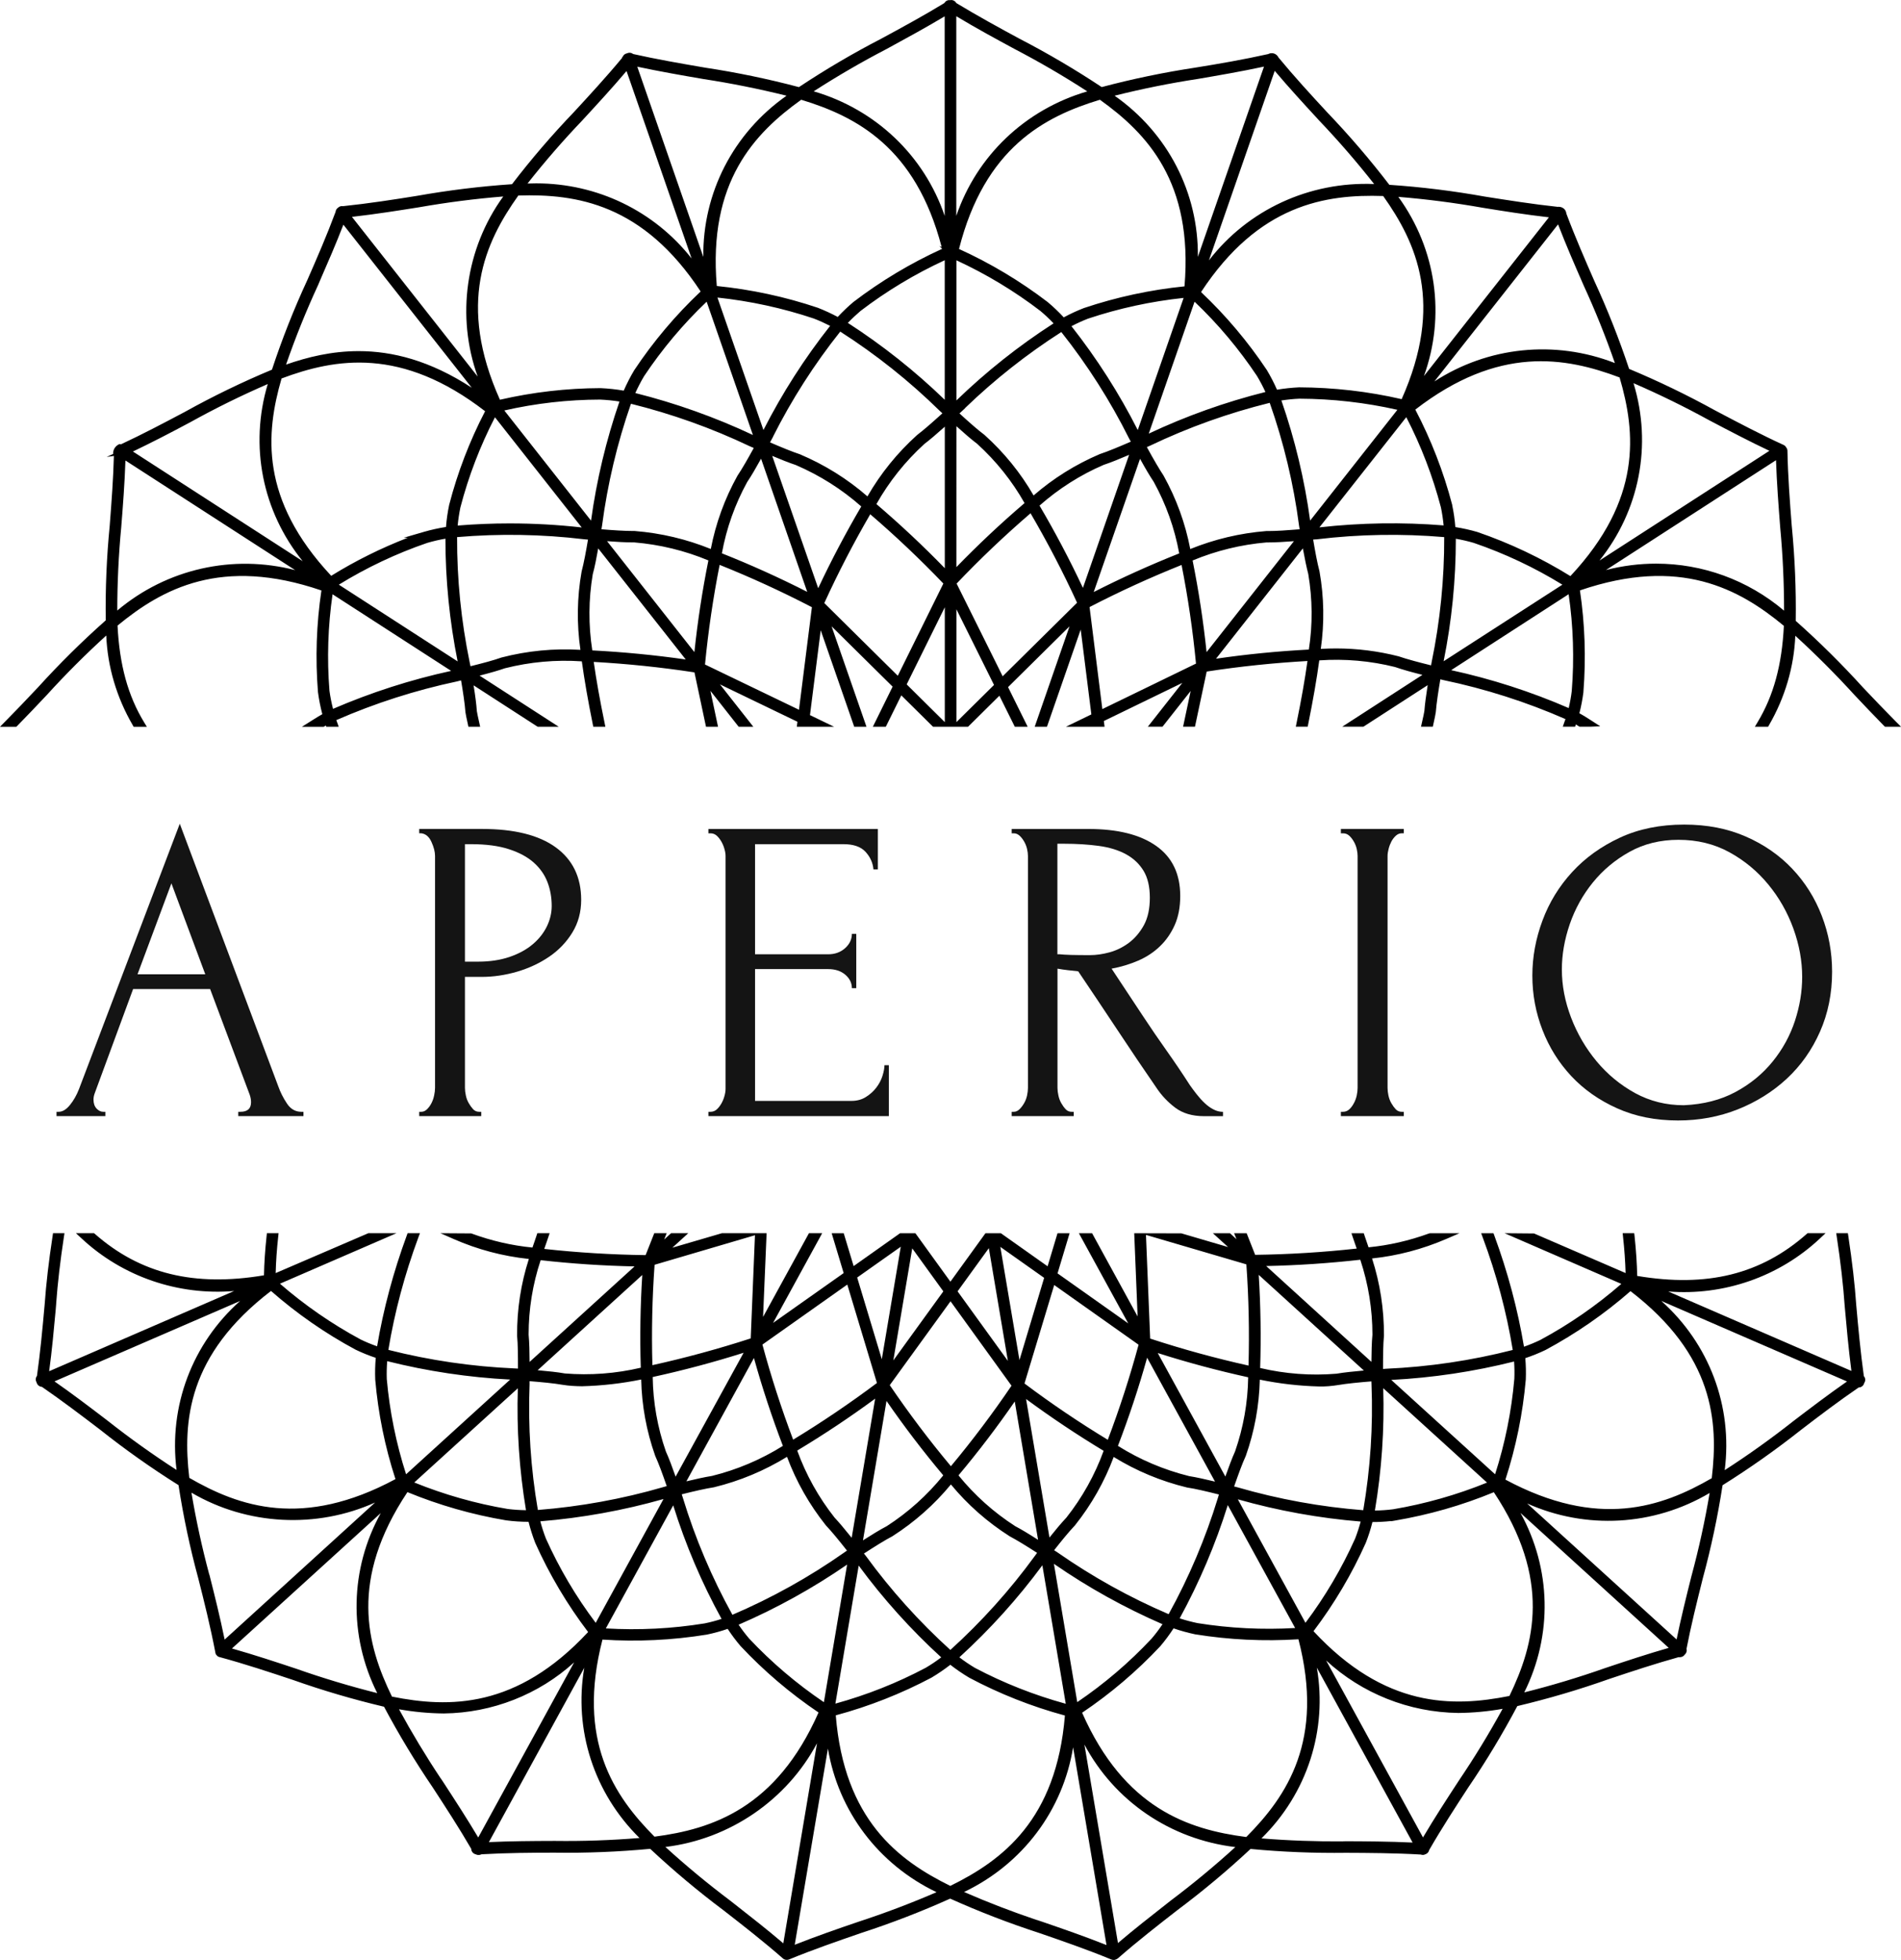 <svg width="65" height="67" viewBox="0 0 65 67" fill="none" xmlns="http://www.w3.org/2000/svg">
<g clip-path="url(#clip0_336_126)">
<path d="M64.828 24.67C64.443 24.28 64.065 23.888 63.703 23.504C62.979 22.705 62.205 21.939 61.401 21.225C61.416 20.16 61.371 19.079 61.268 18.01L61.265 17.985C61.2 17.148 61.133 16.282 61.117 15.399C61.113 15.359 61.097 15.322 61.082 15.307L61.068 15.285C61.051 15.255 61.025 15.23 60.987 15.211C60.217 14.859 59.471 14.466 58.75 14.086L58.638 14.027C57.689 13.504 56.702 13.027 55.703 12.61C55.364 11.592 54.964 10.579 54.513 9.601C54.207 8.901 53.86 8.108 53.56 7.308L53.552 7.269C53.529 7.153 53.425 7.069 53.293 7.069C53.288 7.069 53.281 7.069 53.275 7.069L53.268 7.072C52.413 6.98 51.576 6.847 50.768 6.72C49.695 6.527 48.597 6.391 47.505 6.318C46.845 5.456 46.129 4.622 45.379 3.839C44.808 3.222 44.251 2.615 43.716 1.967L43.701 1.941C43.636 1.834 43.506 1.789 43.388 1.836L43.369 1.847C42.523 2.036 41.671 2.183 40.877 2.311C39.799 2.474 38.72 2.698 37.67 2.977C36.766 2.377 35.819 1.82 34.856 1.322C34.196 0.966 33.434 0.549 32.701 0.106L32.686 0.085C32.642 0.021 32.566 -0.009 32.492 0.005C32.415 -0.006 32.346 0.024 32.303 0.084L32.296 0.101C31.604 0.523 30.906 0.904 30.135 1.321C29.169 1.82 28.222 2.377 27.317 2.978C26.262 2.698 25.183 2.475 24.111 2.313C23.236 2.163 22.445 2.025 21.651 1.847L21.642 1.841C21.583 1.797 21.504 1.79 21.438 1.823C21.374 1.835 21.32 1.877 21.294 1.936L21.271 1.96L21.274 1.976C20.728 2.635 20.142 3.269 19.626 3.829C18.874 4.613 18.161 5.442 17.507 6.297C16.422 6.37 15.329 6.505 14.259 6.695C13.496 6.818 12.609 6.956 11.728 7.048C11.665 7.037 11.604 7.056 11.561 7.099C11.51 7.131 11.479 7.185 11.474 7.243C11.179 8.036 10.848 8.801 10.506 9.579C10.045 10.575 9.639 11.603 9.299 12.637C8.283 13.06 7.28 13.547 6.317 14.082C5.587 14.469 4.87 14.846 4.136 15.189C4.13 15.188 4.124 15.186 4.118 15.186L4.083 15.18L4.051 15.197C3.944 15.254 3.876 15.36 3.868 15.48L3.866 15.502L3.873 15.517L3.647 15.62L3.894 15.586C3.873 16.369 3.816 17.133 3.751 17.974C3.646 19.044 3.6 20.131 3.616 21.206C2.807 21.923 2.03 22.691 1.304 23.492C0.921 23.9 0.541 24.296 0.172 24.67L0 24.845H0.559L0.59 24.814C0.934 24.462 1.271 24.109 1.599 23.76C2.239 23.055 2.923 22.371 3.633 21.725C3.676 22.79 3.988 23.846 4.541 24.794L4.57 24.845H5.021L4.926 24.689C4.374 23.78 4.086 22.729 4.019 21.386C5.547 20.126 7.573 19.015 10.99 20.185C10.819 21.332 10.779 22.497 10.872 23.657C10.905 23.91 10.955 24.163 11.021 24.414C10.916 24.472 10.815 24.536 10.716 24.598L10.323 24.845H11.067L11.091 24.832C11.109 24.822 11.125 24.812 11.141 24.801L11.156 24.844H11.581L11.533 24.708C11.523 24.678 11.512 24.65 11.501 24.621C11.5 24.619 11.5 24.618 11.499 24.617C12.822 24.039 14.207 23.595 15.623 23.295L15.765 23.259C15.831 23.651 15.892 24.046 15.915 24.351C15.931 24.451 15.952 24.55 15.974 24.648L16.016 24.844H16.418L16.368 24.619C16.345 24.515 16.321 24.409 16.305 24.313C16.289 24.085 16.253 23.794 16.193 23.428L18.384 24.844H19.105L16.398 23.096C16.79 22.995 17.057 22.917 17.263 22.845C18.123 22.627 19.01 22.547 19.894 22.608C19.983 23.25 20.102 23.938 20.269 24.761L20.286 24.844H20.699L20.674 24.72C20.51 23.925 20.391 23.256 20.301 22.627C21.449 22.691 22.607 22.811 23.745 22.985L24.14 24.844H24.551L24.291 23.616L25.257 24.844H25.758L24.618 23.396L27.266 24.673L27.245 24.844H28.52L27.695 24.446L28.062 21.545L29.184 24.775L29.207 24.844H29.627L28.434 21.411L30.521 23.473L29.845 24.844H30.288L30.818 23.771L31.903 24.844H33.1L34.172 23.783L34.699 24.844H35.139L34.468 23.489L36.57 21.411L35.379 24.844H35.798L36.952 21.521L37.316 24.422L36.449 24.843H37.768L37.743 24.648L40.426 23.345L39.248 24.842H39.749L40.712 23.62L40.453 24.842H40.859L41.26 22.957C42.398 22.782 43.556 22.661 44.706 22.596C44.616 23.237 44.497 23.915 44.332 24.719L44.307 24.842H44.713L44.73 24.759C44.9 23.919 45.021 23.221 45.109 22.575C45.982 22.514 46.857 22.591 47.7 22.802C47.964 22.894 48.297 22.985 48.636 23.07L45.895 24.842H46.619L48.816 23.422C48.761 23.777 48.72 24.07 48.703 24.306C48.685 24.413 48.661 24.517 48.637 24.623L48.588 24.842H48.992L49.033 24.652C49.055 24.552 49.077 24.453 49.094 24.343C49.118 24.033 49.181 23.627 49.249 23.223L49.361 23.25C50.791 23.549 52.193 23.997 53.529 24.583C53.526 24.589 53.523 24.597 53.52 24.603C53.508 24.638 53.494 24.672 53.483 24.706L53.436 24.842H53.857L53.883 24.765C53.887 24.767 53.891 24.77 53.895 24.772C53.924 24.791 53.954 24.811 53.984 24.828L54.009 24.842H54.387L54.716 24.828L54.424 24.639C54.288 24.552 54.149 24.462 54.003 24.383C54.063 24.15 54.109 23.911 54.14 23.67L54.141 23.648C54.232 22.494 54.192 21.329 54.022 20.183C57.44 19.013 59.467 20.129 60.995 21.394C60.929 22.733 60.643 23.78 60.097 24.687L60.004 24.843H60.456L60.486 24.791C61.033 23.848 61.343 22.795 61.386 21.733C62.09 22.375 62.77 23.056 63.412 23.761C63.738 24.107 64.075 24.461 64.419 24.812L64.45 24.843H65.001L64.828 24.67ZM49.619 22.909L53.636 20.313C53.795 21.406 53.831 22.519 53.742 23.625C53.718 23.822 53.683 24.016 53.638 24.205C52.346 23.644 50.995 23.209 49.619 22.909ZM45.117 19.532C45.039 19.238 44.967 18.841 44.9 18.445L45.001 18.437L45.005 18.439L45.035 18.435C46.475 18.262 47.935 18.238 49.381 18.361C49.386 19.792 49.242 21.23 48.951 22.636L48.932 22.745C48.529 22.646 48.126 22.54 47.821 22.436C47.12 22.257 46.404 22.167 45.684 22.167C45.51 22.167 45.335 22.172 45.161 22.183C45.287 21.305 45.274 20.416 45.117 19.532ZM37.692 24.24L37.255 20.752C38.274 20.224 39.332 19.741 40.401 19.313C40.621 20.427 40.786 21.56 40.894 22.685L37.692 24.24ZM19.846 22.215C18.94 22.16 18.034 22.247 17.146 22.477C16.875 22.574 16.52 22.667 16.088 22.775L16.059 22.638C15.769 21.233 15.623 19.795 15.629 18.361C17.072 18.238 18.533 18.262 19.975 18.435L20.105 18.446C20.039 18.84 19.966 19.236 19.886 19.541C19.729 20.427 19.717 21.326 19.846 22.215ZM11.387 24.232C11.333 24.022 11.292 23.813 11.265 23.612C11.177 22.513 11.213 21.404 11.371 20.315L15.426 22.934C14.043 23.235 12.685 23.672 11.387 24.232ZM4.289 15.742L10.093 19.49C7.966 18.941 5.708 19.44 4.01 20.871C4.01 19.919 4.056 18.96 4.146 18.015V18.013C4.204 17.287 4.263 16.518 4.289 15.742ZM9.155 13.129C8.522 15.244 8.974 17.484 10.35 19.184L4.545 15.435C5.141 15.15 5.772 14.827 6.513 14.43C7.367 13.956 8.254 13.519 9.155 13.129ZM17.207 6.717C15.915 8.5 15.595 10.823 16.333 12.873L12.034 7.414C12.848 7.321 13.662 7.192 14.332 7.085C15.28 6.919 16.246 6.794 17.207 6.717ZM28.384 11.14C27.509 12.248 26.743 13.444 26.104 14.7L24.531 10.172C25.654 10.291 26.764 10.533 27.829 10.89C28.018 10.963 28.204 11.048 28.384 11.14ZM32.303 13.667C31.289 12.686 30.176 11.803 28.99 11.038C29.129 10.893 29.277 10.755 29.427 10.627C30.317 9.948 31.284 9.366 32.303 8.896V13.667ZM26.023 15.68L27.601 20.233C26.652 19.75 25.671 19.307 24.683 18.915C24.839 18.058 25.132 17.236 25.549 16.477C25.688 16.272 25.842 16.006 26.023 15.68ZM21.723 13.436C21.813 13.238 21.913 13.044 22.023 12.859C22.639 11.935 23.358 11.079 24.162 10.314L25.744 14.87C24.456 14.264 23.104 13.783 21.723 13.436ZM20.522 13.66C20.743 13.67 20.963 13.692 21.181 13.726C20.726 15.047 20.399 16.416 20.209 17.798L17.244 14.032C18.319 13.787 19.422 13.662 20.522 13.66ZM19.89 18.031C19.074 17.939 18.252 17.893 17.43 17.893C16.836 17.893 16.241 17.917 15.649 17.966C15.668 17.759 15.7 17.55 15.742 17.346C16.02 16.28 16.418 15.244 16.924 14.264L19.89 18.031ZM20.587 17.958C20.773 16.547 21.104 15.15 21.574 13.803C22.972 14.149 24.338 14.637 25.636 15.255L25.773 15.314C25.583 15.66 25.388 16.006 25.213 16.267C24.778 17.051 24.473 17.891 24.304 18.767C23.474 18.431 22.602 18.224 21.701 18.152H21.646C21.348 18.152 20.955 18.125 20.565 18.093L20.587 17.958ZM26.431 14.929C27.069 13.66 27.842 12.452 28.73 11.336C29.955 12.119 31.098 13.03 32.133 14.046L32.223 14.129C31.874 14.445 31.592 14.693 31.359 14.87C30.683 15.479 30.112 16.184 29.66 16.969C28.975 16.372 28.201 15.89 27.353 15.53C27.083 15.441 26.747 15.303 26.329 15.123L26.433 14.931L26.431 14.929ZM31.605 15.178C31.803 15.028 32.033 14.829 32.305 14.586V19.424C31.562 18.659 30.777 17.924 29.967 17.232C30.4 16.463 30.954 15.771 31.605 15.178ZM32.301 7.38C31.603 5.328 29.95 3.743 27.822 3.122C28.632 2.6 29.474 2.111 30.326 1.669L30.395 1.631C31.021 1.29 31.665 0.939 32.301 0.558V7.38ZM32.197 8.444L32.117 8.408L32.212 8.502C32.213 8.504 32.213 8.506 32.213 8.507C31.137 8.997 30.118 9.607 29.178 10.325C28.99 10.485 28.81 10.656 28.644 10.835C28.427 10.719 28.201 10.614 27.966 10.522C26.848 10.145 25.685 9.895 24.509 9.777C24.207 6.225 25.789 4.561 27.395 3.41C29.282 3.982 31.31 5.04 32.197 8.444ZM24.048 8.783L21.79 2.28C22.535 2.439 23.285 2.571 24.051 2.702C25 2.847 25.955 3.039 26.894 3.272C25.068 4.554 24.024 6.599 24.048 8.783ZM23.648 8.837C22.374 7.214 20.424 6.268 18.335 6.268C18.236 6.268 18.137 6.27 18.037 6.274C18.628 5.524 19.262 4.793 19.925 4.101L19.926 4.099C20.394 3.591 20.918 3.024 21.423 2.428L23.648 8.837ZM23.957 9.964C23.101 10.771 22.338 11.675 21.686 12.655C21.553 12.877 21.433 13.112 21.327 13.354C21.067 13.309 20.801 13.28 20.532 13.268C19.377 13.272 18.221 13.405 17.094 13.665C15.623 10.383 16.576 8.294 17.723 6.684C19.715 6.62 21.99 6.974 23.957 9.964ZM11.741 7.681L16.131 13.255C14.7 12.319 13.408 12.003 12.263 12.003C11.337 12.003 10.507 12.21 9.781 12.463C10.099 11.544 10.467 10.63 10.877 9.743L10.95 9.571C11.217 8.959 11.491 8.329 11.741 7.681ZM16.587 14.058C16.059 15.072 15.646 16.147 15.358 17.259C15.306 17.508 15.269 17.761 15.25 18.014C14.995 18.054 14.741 18.11 14.493 18.182L13.799 18.384H13.941C13.03 18.736 12.153 19.171 11.325 19.684C8.88 17.07 9.085 14.809 9.627 12.938C11.472 12.246 13.736 11.855 16.587 14.058ZM15.23 18.415C15.23 19.82 15.371 21.232 15.648 22.61L11.586 19.987C12.536 19.401 13.554 18.921 14.608 18.559C14.812 18.499 15.021 18.451 15.23 18.415ZM20.252 22.234C20.117 21.367 20.123 20.49 20.267 19.634C20.336 19.384 20.397 19.068 20.454 18.747L23.447 22.544C22.391 22.393 21.318 22.289 20.252 22.234ZM21.644 18.542H21.689C22.562 18.615 23.413 18.822 24.222 19.158C24.013 20.193 23.853 21.245 23.743 22.292L20.757 18.5C21.062 18.522 21.381 18.542 21.644 18.542ZM24.106 22.716C24.216 21.578 24.384 20.433 24.606 19.31C25.678 19.739 26.739 20.226 27.761 20.757L27.319 24.263L24.106 22.716ZM27.211 15.897C28.03 16.249 28.783 16.725 29.449 17.313C28.917 18.22 28.422 19.158 27.976 20.108L26.404 15.584C26.694 15.706 26.981 15.821 27.211 15.897ZM28.185 20.616C28.657 19.582 29.186 18.561 29.756 17.58C30.625 18.326 31.465 19.122 32.256 19.948L30.698 23.101L28.185 20.616ZM50.702 7.103H50.703C51.413 7.219 52.172 7.338 52.961 7.429L48.688 12.855C49.431 10.799 49.117 8.529 47.813 6.73C48.776 6.808 49.748 6.934 50.702 7.103ZM50.393 18.559C51.453 18.922 52.471 19.402 53.422 19.987L49.361 22.605C49.639 21.23 49.779 19.822 49.779 18.417C49.988 18.453 50.195 18.501 50.393 18.559ZM50.511 18.185C50.266 18.114 50.014 18.058 49.762 18.018C49.743 17.766 49.706 17.515 49.657 17.283L49.654 17.257C49.359 16.131 48.935 15.036 48.393 14.002C51.241 11.802 53.52 12.203 55.378 12.903C55.933 14.793 56.15 17.07 53.696 19.694C52.698 19.076 51.628 18.568 50.511 18.185ZM49.045 13.04L53.274 7.67C53.548 8.382 53.851 9.075 54.149 9.757C54.547 10.621 54.905 11.514 55.217 12.411C53.158 11.609 50.872 11.852 49.045 13.04ZM39.448 16.47C39.87 17.236 40.164 18.059 40.32 18.918C39.329 19.312 38.347 19.755 37.397 20.238L38.981 15.684C39.175 16.036 39.323 16.284 39.448 16.47ZM32.702 13.689V8.898C33.721 9.369 34.687 9.951 35.571 10.628C35.728 10.759 35.88 10.902 36.024 11.054C34.834 11.82 33.718 12.706 32.702 13.689ZM32.702 14.57C32.952 14.795 33.202 15.014 33.413 15.173C34.06 15.762 34.605 16.442 35.032 17.198C34.223 17.889 33.44 18.625 32.701 19.387L32.702 14.57ZM40.471 10.184L38.903 14.701C38.268 13.449 37.506 12.256 36.636 11.151C36.82 11.054 37.01 10.968 37.199 10.894C38.258 10.54 39.358 10.302 40.471 10.184ZM43.268 13.4C41.896 13.744 40.555 14.222 39.279 14.823L40.845 10.314C41.65 11.079 42.368 11.935 42.981 12.855C43.086 13.031 43.183 13.214 43.268 13.4ZM43.814 13.69C44.019 13.659 44.227 13.637 44.43 13.629C45.556 13.633 46.682 13.761 47.78 14.009L44.797 17.797C44.607 16.4 44.276 15.02 43.814 13.69ZM33.663 14.868C33.432 14.695 33.152 14.448 32.807 14.133L33.002 13.952L32.998 13.95C34.002 12.98 35.108 12.107 36.289 11.351C37.186 12.481 37.966 13.707 38.609 14.995L38.665 15.098C38.233 15.286 37.885 15.43 37.602 15.524C36.777 15.876 36.017 16.35 35.341 16.937C34.897 16.165 34.334 15.472 33.663 14.868ZM39.214 15.284L39.323 15.236C40.63 14.611 42.006 14.119 43.415 13.771C43.894 15.129 44.231 16.539 44.417 17.964L44.438 18.094C43.996 18.13 43.64 18.154 43.357 18.154H43.294C42.399 18.226 41.527 18.433 40.698 18.769C40.53 17.891 40.224 17.049 39.785 16.258C39.639 16.037 39.456 15.726 39.214 15.284ZM44.548 18.746C44.614 19.112 44.676 19.401 44.733 19.623C44.878 20.48 44.886 21.348 44.753 22.205C43.695 22.26 42.629 22.365 41.579 22.518L44.548 18.746ZM45.114 18.028L48.084 14.261C48.591 15.24 48.988 16.277 49.268 17.343C49.31 17.544 49.341 17.752 49.361 17.961C47.949 17.847 46.52 17.87 45.114 18.028ZM47.926 13.645C46.781 13.381 45.602 13.246 44.418 13.241C44.166 13.253 43.913 13.28 43.664 13.322C43.564 13.094 43.448 12.87 43.317 12.65C42.671 11.681 41.915 10.785 41.067 9.984C43.035 6.991 45.315 6.635 47.295 6.701C48.434 8.304 49.381 10.382 47.926 13.645ZM41.336 8.901L43.586 2.422C44.064 2.987 44.557 3.525 45.059 4.069L45.088 4.102C45.751 4.796 46.389 5.532 46.985 6.291C44.768 6.201 42.671 7.171 41.336 8.901ZM40.958 8.781C40.983 6.597 39.937 4.552 38.111 3.272C39.045 3.037 40.001 2.845 40.953 2.699H40.955C41.653 2.579 42.434 2.446 43.219 2.277L40.958 8.781ZM40.501 9.789C39.332 9.907 38.178 10.156 37.063 10.53C36.828 10.621 36.596 10.728 36.372 10.849C36.201 10.663 36.017 10.489 35.822 10.325C34.885 9.609 33.866 8.999 32.791 8.511C33.669 5.051 35.711 3.984 37.609 3.41C39.219 4.562 40.804 6.227 40.501 9.789ZM32.698 7.379V0.555C33.391 0.972 34.098 1.354 34.68 1.669C35.532 2.113 36.372 2.602 37.177 3.124C35.051 3.745 33.398 5.328 32.698 7.379ZM35.237 17.546C35.816 18.537 36.351 19.564 36.828 20.604L34.284 23.119L32.709 19.949C33.507 19.111 34.357 18.303 35.237 17.546ZM37.733 15.893C37.99 15.808 38.306 15.678 38.607 15.549L37.028 20.097C36.578 19.139 36.08 18.194 35.544 17.284C36.198 16.706 36.936 16.237 37.733 15.893ZM43.302 18.543H43.356C43.616 18.543 43.929 18.524 44.243 18.5L41.256 22.293C41.146 21.244 40.986 20.193 40.778 19.16C41.587 18.824 42.437 18.617 43.302 18.543ZM58.443 14.367L58.445 14.368C59.162 14.745 59.82 15.089 60.5 15.411L54.689 19.163C56.058 17.456 56.499 15.211 55.854 13.099C56.734 13.48 57.604 13.906 58.443 14.367ZM60.726 15.732C60.753 16.516 60.812 17.286 60.87 18.035C60.958 18.971 61.002 19.925 61.002 20.875C59.755 19.82 58.206 19.268 56.626 19.268C56.054 19.268 55.478 19.34 54.911 19.487L60.726 15.732ZM32.305 24.686L31.002 23.396L32.305 20.759V24.686ZM32.702 24.686V20.827L33.988 23.415L32.719 24.669L32.702 24.686Z" fill="black"/>
<path d="M63.73 47.046C63.616 46.218 63.538 45.389 63.47 44.617C63.42 43.897 63.333 43.143 63.197 42.243L63.183 42.156H62.785L62.803 42.274C62.936 43.153 63.025 43.929 63.075 44.648C63.133 45.294 63.202 46.08 63.304 46.865L57.041 44.149C58.934 44.301 60.835 43.647 62.231 42.334L62.42 42.157H61.804L61.775 42.183C60.213 43.562 58.37 44.019 55.98 43.617C55.972 43.198 55.942 42.749 55.889 42.249L55.878 42.157H55.483L55.495 42.271C55.544 42.719 55.572 43.129 55.583 43.519L52.453 42.166L51.445 42.157L55.438 43.889C54.59 44.628 53.656 45.274 52.667 45.806C52.485 45.893 52.298 45.971 52.109 46.037C51.896 44.762 51.553 43.481 51.091 42.226L51.066 42.158H50.645L50.696 42.296C51.168 43.561 51.513 44.856 51.725 46.148C50.311 46.51 48.855 46.726 47.394 46.79L47.289 46.798C47.289 46.325 47.294 45.947 47.321 45.655C47.325 44.758 47.189 43.872 46.914 43.02C47.782 42.929 48.634 42.705 49.445 42.356L49.903 42.158H48.9L48.864 42.165C48.185 42.412 47.489 42.572 46.794 42.639C46.772 42.571 46.748 42.503 46.724 42.435C46.701 42.367 46.676 42.298 46.654 42.229L46.631 42.158H46.209L46.254 42.292C46.279 42.369 46.305 42.444 46.332 42.519C46.351 42.573 46.37 42.627 46.389 42.682C45.239 42.809 44.071 42.881 42.917 42.896L42.626 42.158H42.198L42.278 42.361L42.056 42.158H41.472L41.991 42.63L40.395 42.162L38.782 42.158L38.898 45.002L37.371 42.212L37.342 42.158H36.89L38.578 45.24L36.16 43.53L36.572 42.158H36.159L35.82 43.288L34.223 42.158H33.695L32.497 43.814L31.3 42.158H30.775L29.188 43.281L28.849 42.158H28.437L28.847 43.52L26.433 45.224L28.112 42.157H27.66L26.091 45.019L26.212 42.157H24.684L22.99 42.652L23.533 42.157H22.946L22.71 42.372L22.795 42.157H22.371L22.075 42.906C20.922 42.891 19.756 42.82 18.609 42.694C18.629 42.635 18.65 42.576 18.671 42.517C18.697 42.442 18.723 42.367 18.748 42.292L18.793 42.157H18.372L18.349 42.228C18.326 42.298 18.301 42.368 18.278 42.438C18.253 42.508 18.229 42.577 18.206 42.647C17.503 42.579 16.8 42.417 16.113 42.164L15.06 42.157L15.508 42.354C16.327 42.714 17.193 42.944 18.083 43.037C17.81 43.884 17.675 44.764 17.681 45.663C17.709 45.956 17.711 46.341 17.711 46.785L17.597 46.779C16.142 46.716 14.69 46.503 13.279 46.145C13.492 44.855 13.838 43.561 14.307 42.295L14.359 42.157H13.936L13.912 42.225C13.451 43.475 13.109 44.753 12.894 46.023C12.7 45.955 12.51 45.877 12.332 45.79C11.345 45.259 10.418 44.617 9.572 43.883L13.556 42.157H12.594L9.426 43.52C9.436 43.129 9.464 42.719 9.513 42.27L9.525 42.157H9.126L9.116 42.248C9.063 42.74 9.034 43.182 9.026 43.596C6.643 43.996 4.801 43.546 3.246 42.182L3.216 42.157H2.597L2.788 42.334C4.196 43.648 6.097 44.292 8.006 44.133L1.681 46.875C1.777 46.163 1.842 45.455 1.905 44.767L1.922 44.556L1.921 44.555C1.971 43.867 2.058 43.12 2.186 42.275L2.204 42.157H1.813L1.8 42.244C1.666 43.12 1.577 43.889 1.527 44.593C1.45 45.455 1.377 46.235 1.264 47.034L1.252 47.053C1.211 47.116 1.212 47.195 1.251 47.256C1.268 47.331 1.329 47.392 1.408 47.406L1.43 47.407C2.107 47.873 2.758 48.366 3.419 48.87C4.272 49.548 5.175 50.187 6.104 50.769C6.269 51.84 6.496 52.915 6.781 53.961C6.975 54.722 7.195 55.61 7.363 56.487L7.368 56.517C7.376 56.543 7.389 56.567 7.403 56.579C7.423 56.606 7.449 56.627 7.48 56.64L7.512 56.648C8.375 56.882 9.208 57.159 10.011 57.426C11.029 57.787 12.078 58.095 13.131 58.344C13.634 59.29 14.195 60.218 14.796 61.103C15.236 61.778 15.691 62.476 16.113 63.203L16.113 63.212C16.119 63.301 16.186 63.373 16.272 63.391C16.304 63.413 16.39 63.424 16.445 63.395L16.464 63.391L16.466 63.388C17.339 63.339 18.213 63.333 18.956 63.333C20.047 63.349 21.147 63.304 22.232 63.202C23.023 63.942 23.864 64.648 24.732 65.298C25.365 65.79 26.083 66.348 26.77 66.949C26.825 66.999 26.904 67.013 26.978 66.984C27.794 66.649 28.623 66.362 29.426 66.085L29.45 66.077C30.48 65.742 31.501 65.348 32.489 64.904C33.475 65.347 34.497 65.742 35.525 66.076C36.286 66.338 37.149 66.635 37.997 66.984C38.021 66.995 38.047 67 38.075 67L38.128 66.997L38.134 66.99C38.167 66.982 38.197 66.968 38.223 66.946C38.908 66.347 39.627 65.788 40.261 65.295C41.13 64.645 41.971 63.942 42.759 63.206C43.842 63.309 44.944 63.352 46.028 63.338C46.768 63.341 47.689 63.345 48.58 63.397C48.603 63.406 48.628 63.41 48.652 63.41L48.705 63.404L48.715 63.394C48.791 63.378 48.851 63.319 48.867 63.243C49.303 62.485 49.783 61.749 50.206 61.1C50.814 60.208 51.377 59.273 51.881 58.322C52.939 58.071 53.994 57.76 55.017 57.397C55.817 57.13 56.6 56.871 57.402 56.648L57.408 56.652L57.452 56.65C57.514 56.647 57.571 56.614 57.605 56.563C57.66 56.517 57.686 56.443 57.669 56.373L57.666 56.366C57.82 55.572 58.011 54.801 58.224 53.951C58.507 52.911 58.734 51.842 58.899 50.772C59.825 50.193 60.724 49.558 61.574 48.886C62.195 48.409 62.86 47.905 63.555 47.429L63.585 47.428C63.665 47.414 63.725 47.354 63.742 47.278C63.786 47.216 63.79 47.129 63.745 47.061L63.73 47.046ZM52.118 57.854C53.096 55.889 53.038 53.616 51.988 51.718L57.058 56.332C56.341 56.538 55.646 56.767 54.888 57.021C53.985 57.34 53.053 57.62 52.118 57.854ZM45.92 62.945V62.947C44.999 62.953 44.058 62.92 43.132 62.845C44.7 61.304 45.394 59.138 45.026 57.008L48.301 62.987C47.495 62.949 46.688 62.945 46.025 62.942L45.92 62.945ZM35.454 65.636C34.611 65.353 33.776 65.031 32.964 64.677C34.972 63.718 36.345 61.879 36.692 59.73L37.834 66.491C37.081 66.192 36.33 65.933 35.659 65.702L35.453 65.633L35.454 65.636ZM18.965 62.931H18.962C18.173 62.933 17.449 62.939 16.717 62.972L19.977 57.014C19.614 59.136 20.307 61.295 21.866 62.831C20.904 62.91 19.934 62.944 18.965 62.931ZM10.148 57.052L10.146 57.051C9.466 56.825 8.705 56.573 7.931 56.353L13.021 51.723C11.965 53.627 11.911 55.908 12.898 57.878C11.971 57.645 11.047 57.368 10.148 57.052ZM6.037 50.25C5.224 49.726 4.428 49.157 3.664 48.554C3.04 48.077 2.466 47.643 1.863 47.222L8.209 44.474C6.575 45.928 5.762 48.065 6.037 50.25ZM13.522 50.563C10.353 52.266 8.18 51.507 6.472 50.52C6.245 48.581 6.417 46.313 9.266 44.131C10.148 44.904 11.118 45.579 12.156 46.137C12.379 46.244 12.611 46.339 12.848 46.417C12.826 46.666 12.82 46.915 12.83 47.161C12.93 48.316 13.162 49.46 13.522 50.563ZM18.075 45.623V45.62C18.075 44.755 18.213 43.901 18.486 43.079C19.55 43.199 20.629 43.27 21.697 43.292L18.108 46.557C18.107 46.233 18.1 45.895 18.075 45.623ZM30.545 46.506L31.192 42.675L32.255 44.145L30.545 46.506ZM29.309 43.672L30.8 42.619L30.151 46.465L29.309 43.672ZM32.742 44.144L33.811 42.668L34.462 46.522L32.742 44.144ZM43.294 43.279C44.366 43.257 45.447 43.184 46.512 43.064C46.788 43.896 46.927 44.76 46.927 45.626C46.902 45.893 46.895 46.23 46.892 46.555L43.294 43.279ZM51.77 46.543C51.784 46.739 51.787 46.938 51.779 47.133C51.683 48.242 51.461 49.34 51.121 50.398L47.571 47.172C48.984 47.1 50.396 46.888 51.77 46.543ZM17.985 51.626C17.775 51.623 17.564 51.609 17.361 51.584C16.267 51.4 15.193 51.095 14.165 50.678L17.706 47.458C17.661 48.849 17.756 50.249 17.985 51.626ZM21.91 46.755C21.055 46.956 20.176 47.021 19.313 46.951C19.067 46.907 18.759 46.874 18.383 46.841L21.961 43.585C21.894 44.639 21.877 45.704 21.91 46.755ZM22.687 51.244L20.369 55.476C19.695 54.583 19.123 53.613 18.666 52.595C18.591 52.402 18.527 52.205 18.475 52.006C19.9 51.889 21.317 51.633 22.687 51.244ZM25.617 56.016C25.487 55.864 25.365 55.704 25.255 55.54C26.556 54.978 27.804 54.286 28.965 53.485L28.171 58.189C27.24 57.56 26.38 56.828 25.617 56.016ZM24.672 55.342C24.481 55.404 24.287 55.456 24.095 55.495C22.98 55.676 21.846 55.734 20.715 55.667L23.019 51.46C23.437 52.801 23.992 54.106 24.672 55.342ZM28.537 51.88C27.988 51.185 27.559 50.414 27.259 49.587C28.171 49.04 29.067 48.443 29.924 47.813L29.121 52.569C28.869 52.255 28.689 52.042 28.537 51.88ZM35.641 53.509L36.441 58.243C35.365 57.948 34.321 57.536 33.339 57.018C33.154 56.908 32.974 56.786 32.803 56.655C33.849 55.701 34.804 54.644 35.641 53.509ZM34.716 52.174C33.977 51.699 33.324 51.114 32.773 50.435C33.452 49.626 34.098 48.778 34.697 47.91L35.494 52.639C35.159 52.424 34.912 52.276 34.716 52.174ZM35.461 53.084L35.379 53.196C34.533 54.358 33.563 55.436 32.495 56.403C31.429 55.437 30.459 54.359 29.614 53.2L29.54 53.107C29.916 52.865 30.248 52.654 30.514 52.516C31.272 52.031 31.945 51.436 32.514 50.746C33.084 51.436 33.757 52.031 34.524 52.518C34.787 52.657 35.125 52.868 35.461 53.084ZM32.183 56.656C32.013 56.786 31.834 56.906 31.652 57.013C30.674 57.532 29.635 57.943 28.564 58.238L29.361 53.519C30.195 54.653 31.144 55.707 32.183 56.656ZM36.462 51.88C36.281 52.071 36.076 52.319 35.884 52.56L35.084 47.825C35.938 48.454 36.829 49.049 37.736 49.596C37.436 50.422 37.005 51.193 36.462 51.88ZM39.749 55.523C39.635 55.694 39.509 55.861 39.376 56.016C38.614 56.831 37.759 57.56 36.834 58.187L36.036 53.459C37.2 54.264 38.448 54.958 39.749 55.523ZM40.943 55.485C40.738 55.442 40.534 55.388 40.336 55.323C41.009 54.091 41.563 52.79 41.981 51.451L44.284 55.653C43.168 55.718 42.043 55.662 40.943 55.485ZM39.586 46.253C40.599 46.576 41.638 46.854 42.678 47.082C42.666 47.949 42.513 48.804 42.23 49.617C42.125 49.849 42.017 50.141 41.898 50.475L39.586 46.253ZM41.641 51.212C41.22 52.585 40.655 53.919 39.959 55.18C38.626 54.61 37.351 53.901 36.166 53.074L36.043 52.994C36.278 52.696 36.536 52.375 36.756 52.144C37.32 51.436 37.765 50.65 38.08 49.806C38.853 50.282 39.693 50.633 40.588 50.85C40.875 50.892 41.251 50.983 41.678 51.089L41.641 51.212ZM30.321 52.171C30.08 52.297 29.794 52.474 29.507 52.657L30.312 47.891C30.916 48.765 31.568 49.62 32.253 50.435C31.704 51.115 31.051 51.7 30.321 52.171ZM28.96 53.006L28.862 53.075C27.67 53.912 26.386 54.627 25.043 55.201C24.341 53.933 23.771 52.59 23.351 51.209L23.31 51.083C23.758 50.971 24.119 50.888 24.413 50.842C25.298 50.626 26.137 50.276 26.91 49.801C27.225 50.645 27.671 51.432 28.241 52.147C28.436 52.352 28.663 52.63 28.96 53.006ZM23.101 50.479C22.99 50.163 22.875 49.853 22.768 49.618C22.481 48.795 22.33 47.94 22.318 47.073C23.359 46.846 24.404 46.568 25.426 46.244L23.101 50.479ZM43.039 43.581L46.634 46.851C46.303 46.88 45.959 46.915 45.694 46.96C44.822 47.032 43.944 46.966 43.088 46.765C43.122 45.706 43.105 44.636 43.039 43.581ZM46.525 52.014C46.472 52.212 46.408 52.407 46.336 52.594C45.879 53.613 45.308 54.582 44.637 55.475L42.325 51.254C43.695 51.643 45.106 51.898 46.525 52.014ZM47.296 47.455L50.845 50.682C49.812 51.102 48.73 51.409 47.635 51.594C47.429 51.62 47.22 51.635 47.011 51.637C47.243 50.26 47.34 48.855 47.296 47.455ZM45.102 47.396C45.313 47.402 45.54 47.382 45.755 47.347C46.06 47.295 46.475 47.256 46.891 47.222L46.895 47.326C46.952 48.76 46.857 50.206 46.613 51.626C45.165 51.513 43.723 51.252 42.323 50.846L42.198 50.814C42.349 50.381 42.475 50.035 42.597 49.769C42.895 48.927 43.055 48.051 43.076 47.163C43.741 47.3 44.421 47.378 45.102 47.396ZM41.544 50.648C41.225 50.571 40.91 50.5 40.658 50.46C39.795 50.246 38.977 49.899 38.225 49.427C38.603 48.441 38.939 47.429 39.223 46.413L41.544 50.648ZM38.931 45.969C38.635 47.063 38.281 48.156 37.878 49.219C36.898 48.625 35.939 47.977 35.03 47.294L36.046 43.928L38.931 45.969ZM34.858 46.494L34.204 42.624L35.702 43.683L34.858 46.494ZM34.586 47.37C33.945 48.315 33.249 49.24 32.514 50.122C31.774 49.238 31.072 48.306 30.423 47.351L32.501 44.484L34.586 47.37ZM27.12 49.215C26.719 48.154 26.365 47.062 26.069 45.964L28.971 43.913L29.985 47.277C29.065 47.967 28.101 48.619 27.12 49.215ZM24.345 50.454C24.086 50.495 23.771 50.566 23.469 50.639L25.779 46.423C26.061 47.436 26.394 48.445 26.769 49.427C26.017 49.897 25.199 50.243 24.345 50.454ZM22.668 50.839C21.276 51.243 19.837 51.504 18.391 51.618C18.147 50.205 18.052 48.761 18.108 47.322V47.215C18.52 47.248 18.933 47.286 19.243 47.34C19.458 47.375 19.675 47.386 19.901 47.389C20.579 47.371 21.258 47.294 21.924 47.158C21.943 48.045 22.104 48.922 22.402 49.764L22.405 49.772C22.522 50.03 22.648 50.371 22.797 50.802L22.668 50.839ZM13.885 50.398C13.544 49.339 13.322 48.242 13.225 47.141C13.218 46.94 13.223 46.735 13.239 46.531C14.614 46.876 16.029 47.088 17.444 47.16L13.885 50.398ZM12.826 51.363L7.681 56.048C7.523 55.275 7.336 54.528 7.167 53.858L7.155 53.818H7.153C6.907 52.9 6.703 51.962 6.546 51.026C8.456 52.148 10.824 52.264 12.826 51.363ZM13.931 51.008C15.013 51.453 16.148 51.778 17.307 51.973C17.559 52.006 17.817 52.023 18.072 52.023C18.072 52.023 18.072 52.023 18.073 52.023C18.133 52.265 18.209 52.505 18.301 52.743C18.785 53.823 19.392 54.848 20.109 55.79C17.669 58.416 15.355 58.39 13.402 57.998C12.535 56.22 11.938 54.002 13.931 51.008ZM15.174 58.574C16.834 58.555 18.422 57.926 19.631 56.828L16.352 62.814C15.972 62.177 15.572 61.559 15.131 60.883L15.072 60.796L15.071 60.797C14.563 60.035 14.084 59.24 13.643 58.431C14.147 58.521 14.66 58.569 15.174 58.574ZM20.6 56.049C21.791 56.127 22.991 56.07 24.171 55.878C24.412 55.828 24.65 55.762 24.881 55.683C25.016 55.888 25.163 56.085 25.322 56.271C26.122 57.124 27.017 57.886 27.988 58.541C26.542 61.812 24.348 62.53 22.379 62.786C20.99 61.39 19.711 59.495 20.6 56.049ZM27.935 59.594L26.783 66.432C26.228 65.959 25.658 65.513 25.106 65.081L24.98 64.982C24.213 64.406 23.464 63.786 22.752 63.138C24.961 62.87 26.908 61.523 27.935 59.594ZM28.309 59.774C28.662 61.906 30.032 63.731 32.023 64.684C31.144 65.064 30.238 65.406 29.33 65.702L29.328 65.703C28.632 65.94 27.898 66.195 27.174 66.481L28.309 59.774ZM31.851 57.349C32.073 57.217 32.289 57.069 32.494 56.91C32.699 57.07 32.916 57.218 33.141 57.352C34.177 57.903 35.277 58.338 36.412 58.645C36.121 62.207 34.278 63.593 32.493 64.469C30.709 63.591 28.865 62.203 28.577 58.638C29.711 58.333 30.811 57.9 31.851 57.349ZM37.079 59.638C38.11 61.57 40.016 62.876 42.239 63.142C41.533 63.785 40.787 64.402 40.02 64.979L39.864 65.102C39.325 65.525 38.768 65.96 38.226 66.422L37.079 59.638ZM37 58.549C37.973 57.895 38.871 57.131 39.674 56.275C39.837 56.083 39.989 55.877 40.127 55.665C40.366 55.747 40.614 55.816 40.867 55.869C42.032 56.057 43.218 56.113 44.397 56.038C45.292 59.491 44.008 61.395 42.613 62.798C40.643 62.542 38.446 61.823 37 58.549ZM45.344 56.763C46.565 57.889 48.173 58.535 49.864 58.557C50.371 58.552 50.879 58.505 51.378 58.416C50.92 59.255 50.415 60.082 49.876 60.878L49.875 60.88C49.453 61.526 49.041 62.16 48.656 62.812L45.344 56.763ZM44.912 55.762C45.62 54.827 46.221 53.813 46.7 52.742C46.79 52.512 46.867 52.273 46.927 52.031C47.14 52.031 47.356 52.019 47.567 51.996V52.003L47.689 51.982C48.851 51.786 49.991 51.46 51.078 51.011C53.058 53.992 52.469 56.203 51.611 57.976C49.664 58.364 47.354 58.39 44.912 55.762ZM52.154 46.428C52.388 46.35 52.619 46.257 52.843 46.15C53.885 45.59 54.864 44.914 55.751 44.137C58.596 46.322 58.761 48.592 58.529 50.532C56.819 51.521 54.646 52.282 51.474 50.58C51.834 49.472 52.069 48.322 52.171 47.156C52.18 46.915 52.175 46.67 52.154 46.428ZM57.327 56.044L52.217 51.396C54.227 52.294 56.539 52.171 58.457 51.037C58.298 51.983 58.091 52.928 57.843 53.849L57.842 53.85C57.657 54.586 57.478 55.309 57.327 56.044ZM58.972 50.257C59.252 48.07 58.439 45.931 56.803 44.472L63.154 47.225C62.507 47.675 61.887 48.148 61.331 48.571C60.574 49.169 59.78 49.736 58.972 50.257ZM42.616 43.222C42.698 44.373 42.722 45.536 42.69 46.682C41.554 46.429 40.421 46.118 39.327 45.759L39.185 42.254L39.184 42.215L42.616 43.222ZM25.669 45.753C24.565 46.111 23.434 46.419 22.307 46.668C22.275 45.523 22.301 44.365 22.382 43.236L25.814 42.226L25.669 45.753Z" fill="black"/>
<path opacity="0.92" d="M8.147 38.154V38.006H8.223C8.463 38.006 8.584 37.897 8.584 37.679C8.584 37.599 8.569 37.514 8.539 37.425L7.185 33.811H4.551L3.241 37.367C3.211 37.445 3.197 37.519 3.197 37.59C3.197 37.718 3.232 37.82 3.301 37.895C3.371 37.969 3.446 38.006 3.527 38.006H3.603V38.154H1.933V38.006H2.008C2.138 38.006 2.266 37.929 2.391 37.775C2.516 37.621 2.619 37.441 2.7 37.233L6.147 28.159L9.518 37.144C9.588 37.342 9.686 37.535 9.811 37.723C9.936 37.912 10.1 38.006 10.301 38.006H10.376V38.154H8.147ZM5.861 30.197L4.702 33.306H7.019L5.861 30.197Z" fill="black"/>
<path opacity="0.92" d="M14.334 28.486V28.337H16.471C17.584 28.337 18.43 28.548 19.007 28.97C19.583 29.391 19.872 29.989 19.872 30.762C19.872 31.178 19.771 31.55 19.57 31.878C19.37 32.205 19.107 32.48 18.781 32.703C18.454 32.926 18.088 33.097 17.681 33.217C17.275 33.335 16.871 33.395 16.47 33.395H15.898V37.188C15.898 37.267 15.908 37.355 15.929 37.449C15.948 37.543 15.981 37.63 16.026 37.708C16.072 37.788 16.121 37.857 16.176 37.917C16.231 37.976 16.299 38.006 16.38 38.006H16.455V38.154H14.334V38.006H14.409C14.479 38.006 14.544 37.976 14.604 37.917C14.664 37.857 14.714 37.788 14.754 37.708C14.794 37.63 14.825 37.543 14.844 37.449C14.865 37.355 14.875 37.267 14.875 37.188V29.26C14.875 29.122 14.835 28.962 14.754 28.784C14.675 28.606 14.559 28.506 14.409 28.486H14.334ZM16.109 28.858H15.898V32.874H16.35C16.751 32.874 17.11 32.819 17.427 32.711C17.743 32.602 18.006 32.458 18.216 32.279C18.427 32.101 18.587 31.898 18.699 31.669C18.809 31.441 18.864 31.208 18.864 30.97C18.864 30.682 18.817 30.413 18.721 30.16C18.625 29.907 18.47 29.684 18.254 29.49C18.038 29.297 17.754 29.143 17.403 29.03C17.052 28.915 16.621 28.858 16.109 28.858Z" fill="black"/>
<path opacity="0.92" d="M24.222 38.154V38.006H24.297C24.376 38.006 24.447 37.978 24.508 37.924C24.568 37.87 24.62 37.803 24.666 37.723C24.711 37.644 24.746 37.56 24.77 37.471C24.796 37.381 24.809 37.297 24.809 37.219V29.26C24.809 29.191 24.796 29.11 24.77 29.021C24.746 28.933 24.711 28.849 24.666 28.77C24.62 28.69 24.567 28.622 24.508 28.568C24.447 28.514 24.376 28.487 24.297 28.487H24.222V28.338H30.016V29.722H29.866C29.845 29.493 29.754 29.293 29.594 29.119C29.434 28.945 29.183 28.858 28.842 28.858H25.817V32.622H28.315C28.546 32.622 28.739 32.553 28.895 32.414C29.05 32.275 29.128 32.111 29.128 31.922H29.278V33.781H29.128C29.128 33.603 29.053 33.45 28.902 33.32C28.752 33.192 28.555 33.128 28.315 33.128H25.817V37.634H29.113C29.304 37.634 29.469 37.589 29.609 37.499C29.75 37.411 29.868 37.305 29.963 37.18C30.058 37.056 30.129 36.923 30.174 36.779C30.219 36.635 30.242 36.513 30.242 36.414H30.392V38.154H24.222Z" fill="black"/>
<path opacity="0.92" d="M36.639 38.006H36.714V38.154H34.592V38.006H34.667C34.737 38.006 34.801 37.976 34.862 37.917C34.922 37.857 34.974 37.788 35.019 37.708C35.065 37.63 35.097 37.543 35.118 37.449C35.138 37.355 35.148 37.267 35.148 37.188V29.26C35.148 29.191 35.138 29.11 35.118 29.021C35.097 28.933 35.065 28.849 35.019 28.77C34.974 28.69 34.921 28.622 34.862 28.568C34.801 28.514 34.737 28.487 34.667 28.487H34.592V28.338H37.21C38.213 28.338 38.988 28.531 39.535 28.919C40.083 29.306 40.355 29.876 40.355 30.629C40.355 31.006 40.293 31.336 40.168 31.619C40.042 31.901 39.874 32.145 39.663 32.347C39.453 32.551 39.204 32.714 38.918 32.839C38.632 32.962 38.329 33.054 38.008 33.113L39.091 34.75C39.353 35.147 39.619 35.536 39.89 35.918C40.161 36.3 40.427 36.694 40.688 37.1C40.758 37.2 40.836 37.304 40.922 37.413C41.007 37.522 41.097 37.621 41.192 37.71C41.287 37.8 41.387 37.872 41.493 37.926C41.599 37.981 41.706 38.008 41.818 38.008V38.156H41.17C40.769 38.156 40.44 38.059 40.184 37.866C39.929 37.673 39.715 37.447 39.544 37.189C39.093 36.535 38.644 35.87 38.199 35.196C37.752 34.522 37.308 33.858 36.866 33.203C36.756 33.193 36.638 33.18 36.512 33.165C36.387 33.151 36.269 33.133 36.158 33.113V37.189C36.158 37.269 36.169 37.356 36.19 37.45C36.209 37.544 36.242 37.631 36.287 37.71C36.332 37.789 36.382 37.859 36.437 37.918C36.49 37.976 36.558 38.006 36.639 38.006ZM36.381 28.843H36.155V32.621H36.23C36.311 32.631 36.439 32.638 36.616 32.644C36.791 32.649 37.009 32.651 37.269 32.651C37.48 32.651 37.703 32.619 37.939 32.555C38.175 32.491 38.396 32.381 38.602 32.228C38.807 32.073 38.978 31.872 39.114 31.624C39.248 31.376 39.316 31.064 39.316 30.687C39.316 30.311 39.244 30.003 39.099 29.765C38.953 29.527 38.752 29.339 38.497 29.2C38.24 29.061 37.931 28.966 37.57 28.917C37.21 28.868 36.813 28.843 36.381 28.843Z" fill="black"/>
<path opacity="0.92" d="M45.848 28.486V28.337H48V28.486H47.925C47.855 28.486 47.79 28.513 47.729 28.567C47.669 28.622 47.619 28.686 47.578 28.761C47.539 28.836 47.506 28.919 47.481 29.014C47.457 29.108 47.444 29.19 47.444 29.26V37.188C47.444 37.267 47.454 37.355 47.474 37.449C47.494 37.543 47.526 37.63 47.571 37.708C47.616 37.788 47.666 37.857 47.721 37.917C47.776 37.976 47.844 38.006 47.925 38.006H48V38.154H45.848V38.006H45.923C46.003 38.006 46.074 37.978 46.134 37.924C46.194 37.87 46.246 37.8 46.291 37.715C46.337 37.632 46.37 37.543 46.39 37.449C46.41 37.355 46.42 37.267 46.42 37.188V29.26C46.42 29.191 46.41 29.11 46.39 29.021C46.37 28.933 46.337 28.849 46.291 28.77C46.246 28.69 46.193 28.622 46.134 28.568C46.074 28.514 46.004 28.487 45.923 28.487H45.848V28.486Z" fill="black"/>
<path opacity="0.92" d="M57.588 28.188C58.371 28.188 59.073 28.325 59.695 28.598C60.317 28.87 60.847 29.238 61.282 29.699C61.719 30.16 62.056 30.695 62.291 31.305C62.526 31.915 62.644 32.552 62.644 33.217C62.644 33.96 62.506 34.645 62.23 35.268C61.954 35.894 61.575 36.429 61.094 36.876C60.612 37.322 60.053 37.671 59.417 37.924C58.78 38.177 58.099 38.303 57.376 38.303C56.603 38.303 55.909 38.164 55.293 37.887C54.675 37.61 54.153 37.242 53.727 36.787C53.3 36.33 52.971 35.805 52.741 35.21C52.51 34.615 52.395 33.996 52.395 33.351C52.395 32.716 52.51 32.089 52.741 31.469C52.971 30.849 53.31 30.297 53.756 29.811C54.203 29.324 54.747 28.933 55.389 28.635C56.032 28.337 56.766 28.188 57.588 28.188ZM57.573 37.782C58.245 37.753 58.835 37.602 59.342 37.329C59.848 37.057 60.272 36.709 60.612 36.288C60.954 35.867 61.207 35.403 61.374 34.897C61.539 34.391 61.621 33.891 61.621 33.395C61.621 32.849 61.521 32.299 61.32 31.743C61.119 31.189 60.833 30.685 60.461 30.234C60.09 29.783 59.647 29.416 59.131 29.133C58.613 28.85 58.034 28.709 57.392 28.709C56.77 28.709 56.212 28.845 55.72 29.119C55.23 29.39 54.811 29.74 54.464 30.167C54.118 30.593 53.855 31.069 53.673 31.595C53.493 32.121 53.404 32.637 53.404 33.142C53.404 33.688 53.509 34.236 53.719 34.786C53.93 35.337 54.221 35.835 54.592 36.281C54.963 36.727 55.403 37.089 55.909 37.368C56.417 37.644 56.971 37.782 57.573 37.782Z" fill="black"/>
</g>
<defs>
<clipPath id="clip0_336_126">
<rect width="65" height="67" fill="white"/>
</clipPath>
</defs>
</svg>
